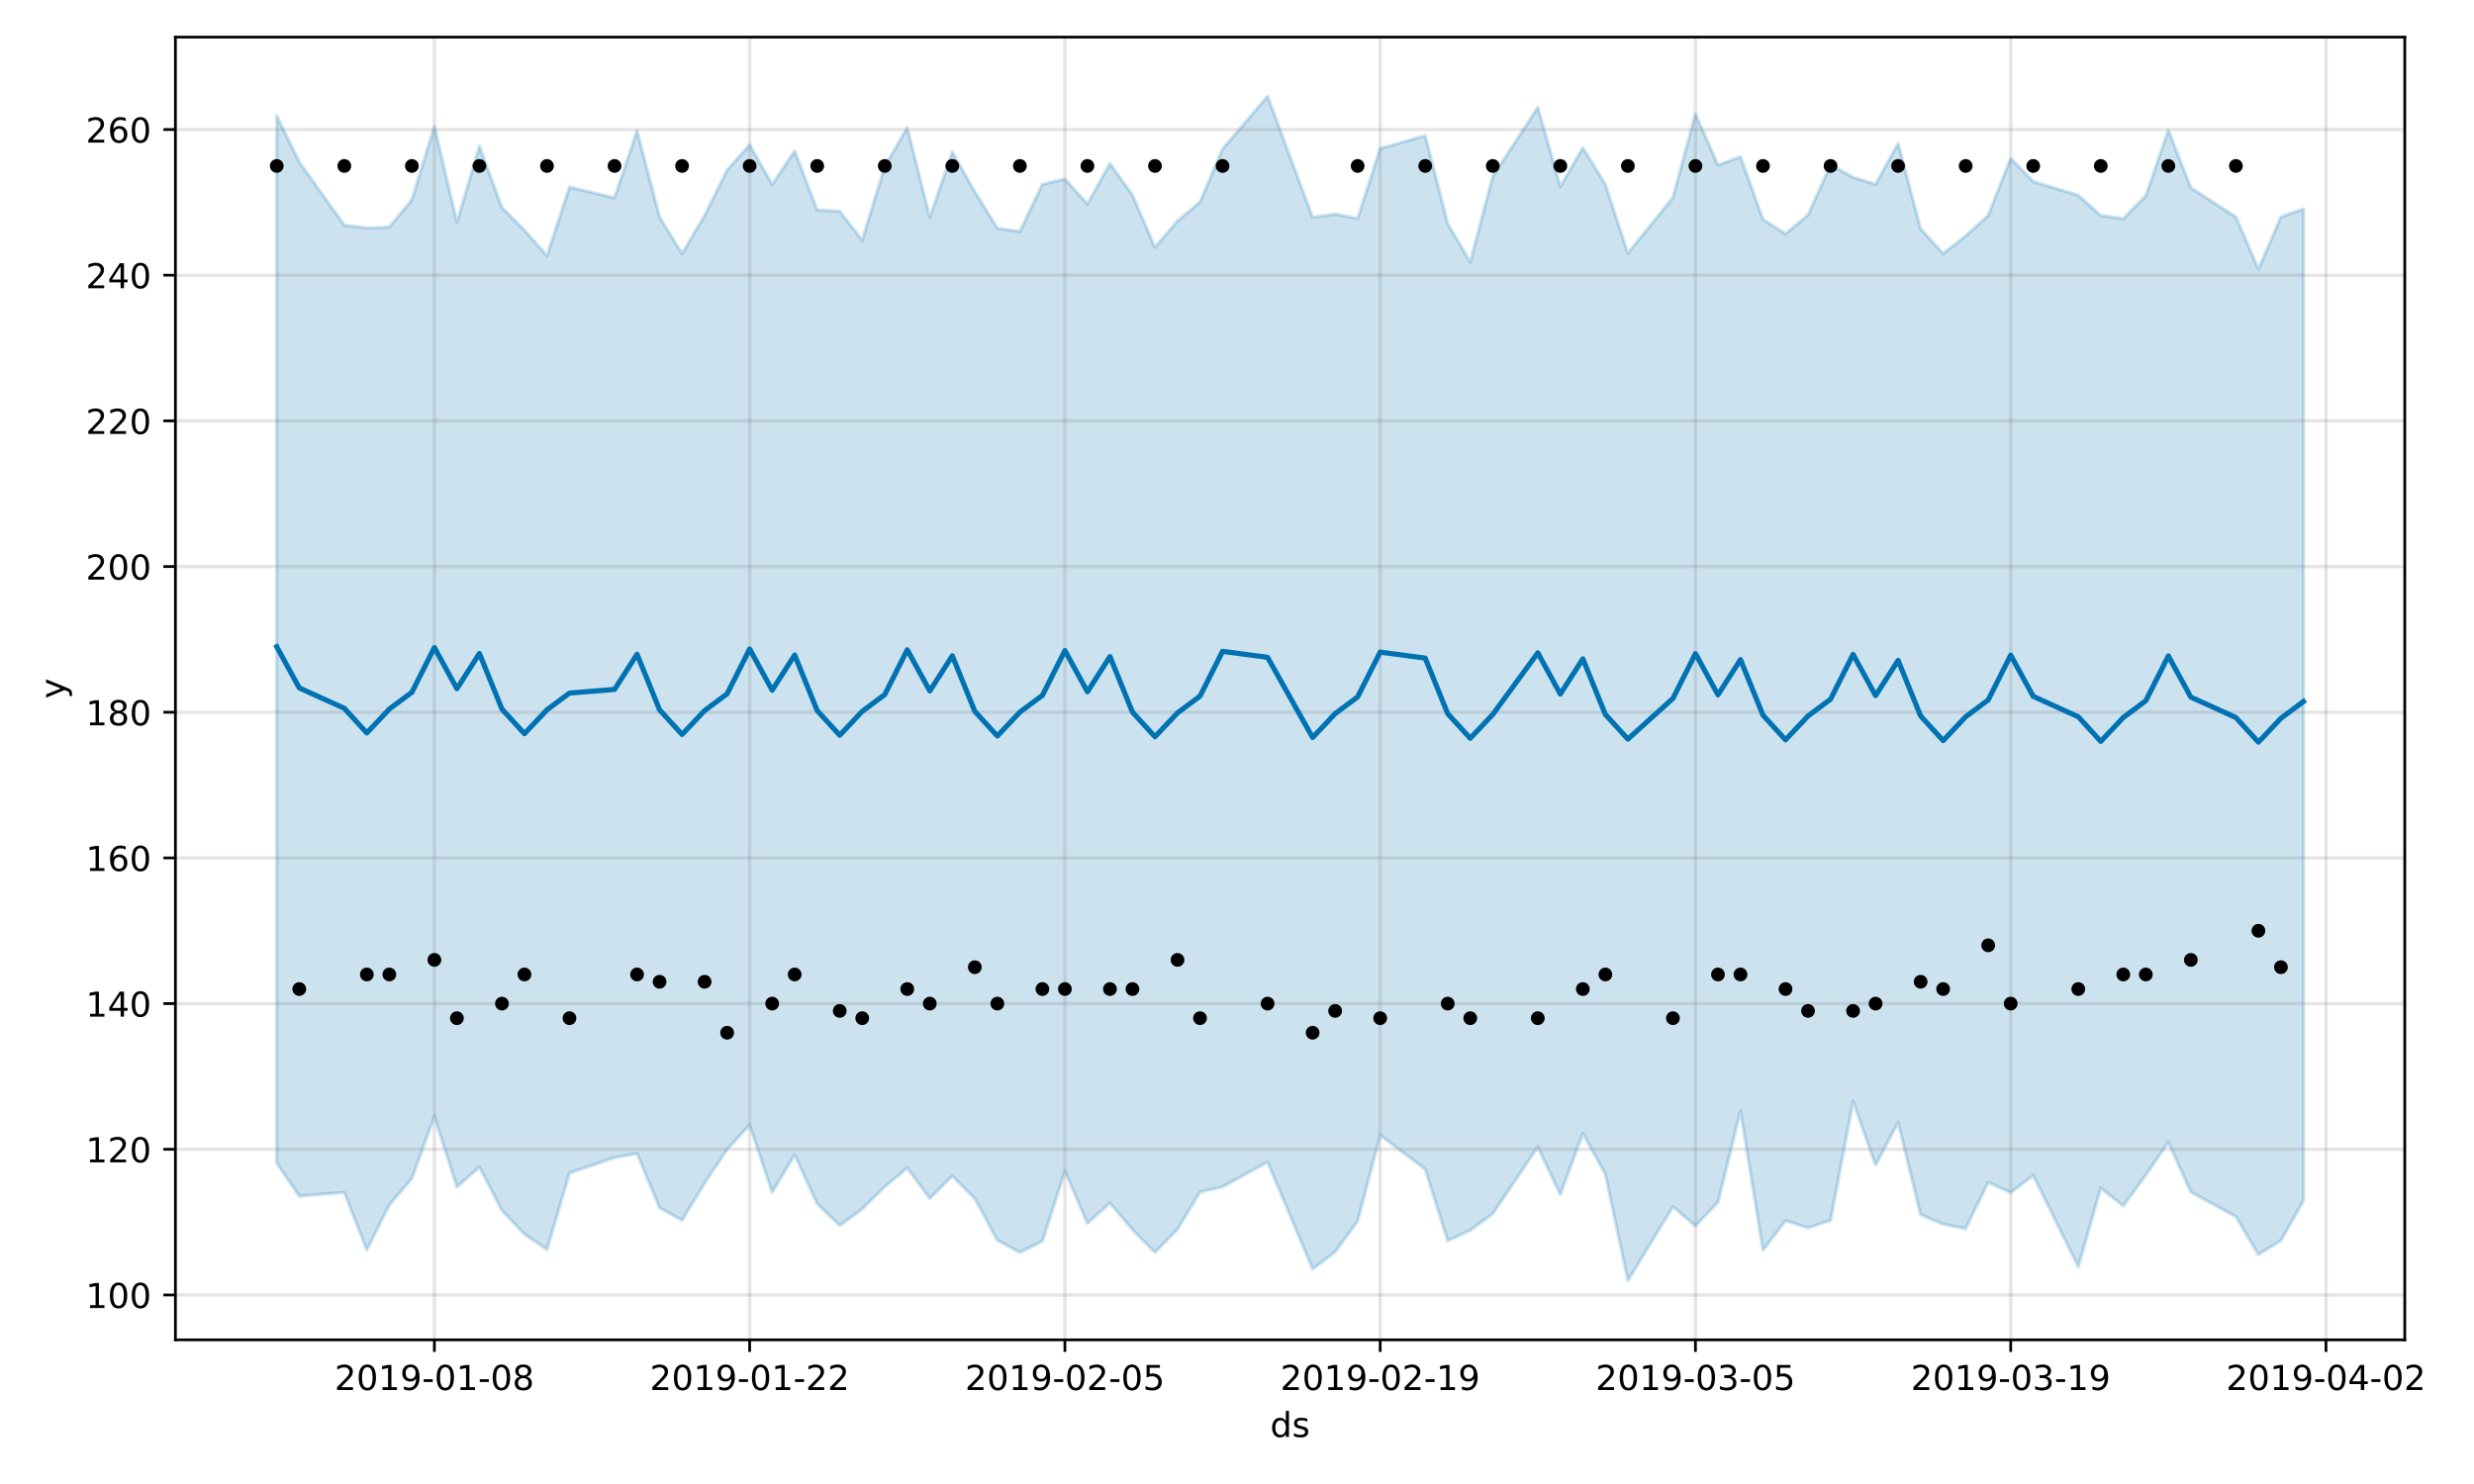<?xml version="1.0" encoding="utf-8" standalone="no"?>
<!DOCTYPE svg PUBLIC "-//W3C//DTD SVG 1.1//EN"
  "http://www.w3.org/Graphics/SVG/1.1/DTD/svg11.dtd">
<!-- Created with matplotlib (https://matplotlib.org/) -->
<svg height="432pt" version="1.1" viewBox="0 0 720 432" width="720pt" xmlns="http://www.w3.org/2000/svg" xmlns:xlink="http://www.w3.org/1999/xlink">
 <defs>
  <style type="text/css">
*{stroke-linecap:butt;stroke-linejoin:round;}
  </style>
 </defs>
 <g id="figure_1">
  <g id="patch_1">
   <path d="M 0 432 
L 720 432 
L 720 0 
L 0 0 
z
" style="fill:#ffffff;"/>
  </g>
  <g id="axes_1">
   <g id="patch_2">
    <path d="M 51.05 390.04 
L 699.857 390.04 
L 699.857 10.8 
L 51.05 10.8 
z
" style="fill:#ffffff;"/>
   </g>
   <g id="PolyCollection_1">
    <defs>
     <path d="M 80.541 -398.283 
L 80.541 -93.411 
L 87.095 -83.815 
L 100.202 -84.889 
L 106.756 -68.132 
L 113.309 -81.253 
L 119.863 -88.941 
L 126.417 -107.03 
L 132.97 -86.488 
L 139.524 -92.267 
L 146.077 -79.642 
L 152.631 -72.713 
L 159.185 -68.225 
L 165.738 -90.514 
L 178.845 -95.027 
L 185.399 -96.2 
L 191.953 -80.432 
L 198.506 -76.766 
L 205.06 -87.611 
L 211.613 -97.393 
L 218.167 -104.523 
L 224.721 -84.938 
L 231.274 -95.85 
L 237.828 -81.552 
L 244.381 -75.249 
L 250.935 -80.076 
L 257.489 -86.542 
L 264.042 -91.985 
L 270.596 -83.145 
L 277.15 -89.714 
L 283.703 -83.108 
L 290.257 -70.976 
L 296.81 -67.402 
L 303.364 -70.72 
L 309.918 -91.073 
L 316.471 -75.885 
L 323.025 -81.819 
L 329.578 -74.007 
L 336.132 -67.442 
L 342.686 -74.145 
L 349.239 -85.025 
L 355.793 -86.509 
L 368.9 -93.74 
L 382.007 -62.602 
L 388.561 -67.569 
L 395.114 -76.548 
L 401.668 -101.57 
L 414.775 -91.639 
L 421.329 -70.823 
L 427.883 -73.833 
L 434.436 -78.697 
L 447.543 -98.108 
L 454.097 -84.269 
L 460.651 -102.051 
L 467.204 -90.191 
L 473.758 -59.198 
L 486.865 -80.726 
L 493.419 -75.121 
L 499.972 -82.026 
L 506.526 -108.631 
L 513.079 -68.085 
L 519.633 -76.659 
L 526.187 -74.544 
L 532.74 -76.745 
L 539.294 -111.404 
L 545.847 -92.831 
L 552.401 -105.281 
L 558.955 -78.385 
L 565.508 -75.644 
L 572.062 -74.322 
L 578.616 -87.829 
L 585.169 -84.814 
L 591.723 -89.8 
L 604.83 -63.257 
L 611.384 -86.145 
L 617.937 -80.946 
L 624.491 -89.958 
L 631.044 -99.479 
L 637.598 -85.006 
L 650.705 -77.84 
L 657.259 -66.777 
L 663.812 -70.89 
L 670.366 -82.443 
L 670.366 -371.171 
L 670.366 -371.171 
L 663.812 -368.852 
L 657.259 -353.591 
L 650.705 -368.849 
L 637.598 -377.314 
L 631.044 -394.103 
L 624.491 -374.997 
L 617.937 -368.337 
L 611.384 -369.249 
L 604.83 -375.136 
L 591.723 -379.158 
L 585.169 -385.851 
L 578.616 -369.273 
L 572.062 -363.325 
L 565.508 -358.156 
L 558.955 -365.396 
L 552.401 -390.236 
L 545.847 -378.315 
L 539.294 -380.388 
L 532.74 -383.976 
L 526.187 -369.434 
L 519.633 -363.934 
L 513.079 -368.113 
L 506.526 -386.369 
L 499.972 -383.929 
L 493.419 -398.832 
L 486.865 -374.459 
L 473.758 -358.266 
L 467.204 -378.279 
L 460.651 -388.989 
L 454.097 -377.658 
L 447.543 -400.715 
L 434.436 -380.617 
L 427.883 -355.706 
L 421.329 -366.88 
L 414.775 -392.501 
L 401.668 -388.756 
L 395.114 -368.38 
L 388.561 -369.681 
L 382.007 -368.714 
L 368.9 -403.962 
L 355.793 -388.621 
L 349.239 -373.187 
L 342.686 -367.675 
L 336.132 -359.992 
L 329.578 -375.199 
L 323.025 -384.391 
L 316.471 -372.607 
L 309.918 -379.867 
L 303.364 -378.351 
L 296.81 -364.578 
L 290.257 -365.552 
L 283.703 -376.153 
L 277.15 -387.773 
L 270.596 -368.646 
L 264.042 -394.846 
L 257.489 -383.548 
L 250.935 -362.036 
L 244.381 -370.485 
L 237.828 -370.837 
L 231.274 -388.01 
L 224.721 -378.297 
L 218.167 -389.829 
L 211.613 -382.463 
L 205.06 -369.25 
L 198.506 -358.155 
L 191.953 -368.807 
L 185.399 -393.882 
L 178.845 -374.392 
L 165.738 -377.551 
L 159.185 -357.539 
L 152.631 -364.987 
L 146.077 -371.589 
L 139.524 -389.39 
L 132.97 -367.301 
L 126.417 -395.175 
L 119.863 -373.803 
L 113.309 -365.893 
L 106.756 -365.614 
L 100.202 -366.415 
L 87.095 -384.841 
L 80.541 -398.283 
z
" id="m021d2302e3" style="stroke:#0072b2;stroke-opacity:0.2;"/>
    </defs>
    <g clip-path="url(#p831da24e5c)">
     <use style="fill:#0072b2;fill-opacity:0.2;stroke:#0072b2;stroke-opacity:0.2;" x="0" xlink:href="#m021d2302e3" y="432"/>
    </g>
   </g>
   <g id="matplotlib.axis_1">
    <g id="xtick_1">
     <g id="line2d_1">
      <path clip-path="url(#p831da24e5c)" d="M 126.417 390.04 
L 126.417 10.8 
" style="fill:none;stroke:#808080;stroke-linecap:square;stroke-opacity:0.2;"/>
     </g>
     <g id="line2d_2">
      <defs>
       <path d="M 0 0 
L 0 3.5 
" id="m68bebc496b" style="stroke:#000000;stroke-width:0.8;"/>
      </defs>
      <g>
       <use style="stroke:#000000;stroke-width:0.8;" x="126.417" xlink:href="#m68bebc496b" y="390.04"/>
      </g>
     </g>
     <g id="text_1">
      <!-- 2019-01-08 -->
      <defs>
       <path d="M 19.188 8.297 
L 53.609 8.297 
L 53.609 0 
L 7.328 0 
L 7.328 8.297 
Q 12.938 14.109 22.625 23.891 
Q 32.328 33.688 34.812 36.531 
Q 39.547 41.844 41.422 45.531 
Q 43.312 49.219 43.312 52.781 
Q 43.312 58.594 39.234 62.25 
Q 35.156 65.922 28.609 65.922 
Q 23.969 65.922 18.812 64.312 
Q 13.672 62.703 7.812 59.422 
L 7.812 69.391 
Q 13.766 71.781 18.938 73 
Q 24.125 74.219 28.422 74.219 
Q 39.75 74.219 46.484 68.547 
Q 53.219 62.891 53.219 53.422 
Q 53.219 48.922 51.531 44.891 
Q 49.859 40.875 45.406 35.406 
Q 44.188 33.984 37.641 27.219 
Q 31.109 20.453 19.188 8.297 
z
" id="DejaVuSans-50"/>
       <path d="M 31.781 66.406 
Q 24.172 66.406 20.328 58.906 
Q 16.5 51.422 16.5 36.375 
Q 16.5 21.391 20.328 13.891 
Q 24.172 6.391 31.781 6.391 
Q 39.453 6.391 43.281 13.891 
Q 47.125 21.391 47.125 36.375 
Q 47.125 51.422 43.281 58.906 
Q 39.453 66.406 31.781 66.406 
z
M 31.781 74.219 
Q 44.047 74.219 50.516 64.516 
Q 56.984 54.828 56.984 36.375 
Q 56.984 17.969 50.516 8.266 
Q 44.047 -1.422 31.781 -1.422 
Q 19.531 -1.422 13.062 8.266 
Q 6.594 17.969 6.594 36.375 
Q 6.594 54.828 13.062 64.516 
Q 19.531 74.219 31.781 74.219 
z
" id="DejaVuSans-48"/>
       <path d="M 12.406 8.297 
L 28.516 8.297 
L 28.516 63.922 
L 10.984 60.406 
L 10.984 69.391 
L 28.422 72.906 
L 38.281 72.906 
L 38.281 8.297 
L 54.391 8.297 
L 54.391 0 
L 12.406 0 
z
" id="DejaVuSans-49"/>
       <path d="M 10.984 1.516 
L 10.984 10.5 
Q 14.703 8.734 18.5 7.812 
Q 22.312 6.891 25.984 6.891 
Q 35.75 6.891 40.891 13.453 
Q 46.047 20.016 46.781 33.406 
Q 43.953 29.203 39.594 26.953 
Q 35.25 24.703 29.984 24.703 
Q 19.047 24.703 12.672 31.312 
Q 6.297 37.938 6.297 49.422 
Q 6.297 60.641 12.938 67.422 
Q 19.578 74.219 30.609 74.219 
Q 43.266 74.219 49.922 64.516 
Q 56.594 54.828 56.594 36.375 
Q 56.594 19.141 48.406 8.859 
Q 40.234 -1.422 26.422 -1.422 
Q 22.703 -1.422 18.891 -0.688 
Q 15.094 0.047 10.984 1.516 
z
M 30.609 32.422 
Q 37.25 32.422 41.125 36.953 
Q 45.016 41.5 45.016 49.422 
Q 45.016 57.281 41.125 61.844 
Q 37.25 66.406 30.609 66.406 
Q 23.969 66.406 20.094 61.844 
Q 16.219 57.281 16.219 49.422 
Q 16.219 41.5 20.094 36.953 
Q 23.969 32.422 30.609 32.422 
z
" id="DejaVuSans-57"/>
       <path d="M 4.891 31.391 
L 31.203 31.391 
L 31.203 23.391 
L 4.891 23.391 
z
" id="DejaVuSans-45"/>
       <path d="M 31.781 34.625 
Q 24.75 34.625 20.719 30.859 
Q 16.703 27.094 16.703 20.516 
Q 16.703 13.922 20.719 10.156 
Q 24.75 6.391 31.781 6.391 
Q 38.812 6.391 42.859 10.172 
Q 46.922 13.969 46.922 20.516 
Q 46.922 27.094 42.891 30.859 
Q 38.875 34.625 31.781 34.625 
z
M 21.922 38.812 
Q 15.578 40.375 12.031 44.719 
Q 8.5 49.078 8.5 55.328 
Q 8.5 64.062 14.719 69.141 
Q 20.953 74.219 31.781 74.219 
Q 42.672 74.219 48.875 69.141 
Q 55.078 64.062 55.078 55.328 
Q 55.078 49.078 51.531 44.719 
Q 48 40.375 41.703 38.812 
Q 48.828 37.156 52.797 32.312 
Q 56.781 27.484 56.781 20.516 
Q 56.781 9.906 50.312 4.234 
Q 43.844 -1.422 31.781 -1.422 
Q 19.734 -1.422 13.25 4.234 
Q 6.781 9.906 6.781 20.516 
Q 6.781 27.484 10.781 32.312 
Q 14.797 37.156 21.922 38.812 
z
M 18.312 54.391 
Q 18.312 48.734 21.844 45.562 
Q 25.391 42.391 31.781 42.391 
Q 38.141 42.391 41.719 45.562 
Q 45.312 48.734 45.312 54.391 
Q 45.312 60.062 41.719 63.234 
Q 38.141 66.406 31.781 66.406 
Q 25.391 66.406 21.844 63.234 
Q 18.312 60.062 18.312 54.391 
z
" id="DejaVuSans-56"/>
      </defs>
      <g transform="translate(97.359 404.638)scale(0.1 -0.1)">
       <use xlink:href="#DejaVuSans-50"/>
       <use x="63.623" xlink:href="#DejaVuSans-48"/>
       <use x="127.246" xlink:href="#DejaVuSans-49"/>
       <use x="190.869" xlink:href="#DejaVuSans-57"/>
       <use x="254.492" xlink:href="#DejaVuSans-45"/>
       <use x="290.576" xlink:href="#DejaVuSans-48"/>
       <use x="354.199" xlink:href="#DejaVuSans-49"/>
       <use x="417.822" xlink:href="#DejaVuSans-45"/>
       <use x="453.906" xlink:href="#DejaVuSans-48"/>
       <use x="517.529" xlink:href="#DejaVuSans-56"/>
      </g>
     </g>
    </g>
    <g id="xtick_2">
     <g id="line2d_3">
      <path clip-path="url(#p831da24e5c)" d="M 218.167 390.04 
L 218.167 10.8 
" style="fill:none;stroke:#808080;stroke-linecap:square;stroke-opacity:0.2;"/>
     </g>
     <g id="line2d_4">
      <g>
       <use style="stroke:#000000;stroke-width:0.8;" x="218.167" xlink:href="#m68bebc496b" y="390.04"/>
      </g>
     </g>
     <g id="text_2">
      <!-- 2019-01-22 -->
      <g transform="translate(189.109 404.638)scale(0.1 -0.1)">
       <use xlink:href="#DejaVuSans-50"/>
       <use x="63.623" xlink:href="#DejaVuSans-48"/>
       <use x="127.246" xlink:href="#DejaVuSans-49"/>
       <use x="190.869" xlink:href="#DejaVuSans-57"/>
       <use x="254.492" xlink:href="#DejaVuSans-45"/>
       <use x="290.576" xlink:href="#DejaVuSans-48"/>
       <use x="354.199" xlink:href="#DejaVuSans-49"/>
       <use x="417.822" xlink:href="#DejaVuSans-45"/>
       <use x="453.906" xlink:href="#DejaVuSans-50"/>
       <use x="517.529" xlink:href="#DejaVuSans-50"/>
      </g>
     </g>
    </g>
    <g id="xtick_3">
     <g id="line2d_5">
      <path clip-path="url(#p831da24e5c)" d="M 309.918 390.04 
L 309.918 10.8 
" style="fill:none;stroke:#808080;stroke-linecap:square;stroke-opacity:0.2;"/>
     </g>
     <g id="line2d_6">
      <g>
       <use style="stroke:#000000;stroke-width:0.8;" x="309.918" xlink:href="#m68bebc496b" y="390.04"/>
      </g>
     </g>
     <g id="text_3">
      <!-- 2019-02-05 -->
      <defs>
       <path d="M 10.797 72.906 
L 49.516 72.906 
L 49.516 64.594 
L 19.828 64.594 
L 19.828 46.734 
Q 21.969 47.469 24.109 47.828 
Q 26.266 48.188 28.422 48.188 
Q 40.625 48.188 47.75 41.5 
Q 54.891 34.812 54.891 23.391 
Q 54.891 11.625 47.562 5.094 
Q 40.234 -1.422 26.906 -1.422 
Q 22.312 -1.422 17.547 -0.641 
Q 12.797 0.141 7.719 1.703 
L 7.719 11.625 
Q 12.109 9.234 16.797 8.062 
Q 21.484 6.891 26.703 6.891 
Q 35.156 6.891 40.078 11.328 
Q 45.016 15.766 45.016 23.391 
Q 45.016 31 40.078 35.438 
Q 35.156 39.891 26.703 39.891 
Q 22.75 39.891 18.812 39.016 
Q 14.891 38.141 10.797 36.281 
z
" id="DejaVuSans-53"/>
      </defs>
      <g transform="translate(280.86 404.638)scale(0.1 -0.1)">
       <use xlink:href="#DejaVuSans-50"/>
       <use x="63.623" xlink:href="#DejaVuSans-48"/>
       <use x="127.246" xlink:href="#DejaVuSans-49"/>
       <use x="190.869" xlink:href="#DejaVuSans-57"/>
       <use x="254.492" xlink:href="#DejaVuSans-45"/>
       <use x="290.576" xlink:href="#DejaVuSans-48"/>
       <use x="354.199" xlink:href="#DejaVuSans-50"/>
       <use x="417.822" xlink:href="#DejaVuSans-45"/>
       <use x="453.906" xlink:href="#DejaVuSans-48"/>
       <use x="517.529" xlink:href="#DejaVuSans-53"/>
      </g>
     </g>
    </g>
    <g id="xtick_4">
     <g id="line2d_7">
      <path clip-path="url(#p831da24e5c)" d="M 401.668 390.04 
L 401.668 10.8 
" style="fill:none;stroke:#808080;stroke-linecap:square;stroke-opacity:0.2;"/>
     </g>
     <g id="line2d_8">
      <g>
       <use style="stroke:#000000;stroke-width:0.8;" x="401.668" xlink:href="#m68bebc496b" y="390.04"/>
      </g>
     </g>
     <g id="text_4">
      <!-- 2019-02-19 -->
      <g transform="translate(372.61 404.638)scale(0.1 -0.1)">
       <use xlink:href="#DejaVuSans-50"/>
       <use x="63.623" xlink:href="#DejaVuSans-48"/>
       <use x="127.246" xlink:href="#DejaVuSans-49"/>
       <use x="190.869" xlink:href="#DejaVuSans-57"/>
       <use x="254.492" xlink:href="#DejaVuSans-45"/>
       <use x="290.576" xlink:href="#DejaVuSans-48"/>
       <use x="354.199" xlink:href="#DejaVuSans-50"/>
       <use x="417.822" xlink:href="#DejaVuSans-45"/>
       <use x="453.906" xlink:href="#DejaVuSans-49"/>
       <use x="517.529" xlink:href="#DejaVuSans-57"/>
      </g>
     </g>
    </g>
    <g id="xtick_5">
     <g id="line2d_9">
      <path clip-path="url(#p831da24e5c)" d="M 493.419 390.04 
L 493.419 10.8 
" style="fill:none;stroke:#808080;stroke-linecap:square;stroke-opacity:0.2;"/>
     </g>
     <g id="line2d_10">
      <g>
       <use style="stroke:#000000;stroke-width:0.8;" x="493.419" xlink:href="#m68bebc496b" y="390.04"/>
      </g>
     </g>
     <g id="text_5">
      <!-- 2019-03-05 -->
      <defs>
       <path d="M 40.578 39.312 
Q 47.656 37.797 51.625 33 
Q 55.609 28.219 55.609 21.188 
Q 55.609 10.406 48.188 4.484 
Q 40.766 -1.422 27.094 -1.422 
Q 22.516 -1.422 17.656 -0.516 
Q 12.797 0.391 7.625 2.203 
L 7.625 11.719 
Q 11.719 9.328 16.594 8.109 
Q 21.484 6.891 26.812 6.891 
Q 36.078 6.891 40.938 10.547 
Q 45.797 14.203 45.797 21.188 
Q 45.797 27.641 41.281 31.266 
Q 36.766 34.906 28.719 34.906 
L 20.219 34.906 
L 20.219 43.016 
L 29.109 43.016 
Q 36.375 43.016 40.234 45.922 
Q 44.094 48.828 44.094 54.297 
Q 44.094 59.906 40.109 62.906 
Q 36.141 65.922 28.719 65.922 
Q 24.656 65.922 20.016 65.031 
Q 15.375 64.156 9.812 62.312 
L 9.812 71.094 
Q 15.438 72.656 20.344 73.438 
Q 25.25 74.219 29.594 74.219 
Q 40.828 74.219 47.359 69.109 
Q 53.906 64.016 53.906 55.328 
Q 53.906 49.266 50.438 45.094 
Q 46.969 40.922 40.578 39.312 
z
" id="DejaVuSans-51"/>
      </defs>
      <g transform="translate(464.361 404.638)scale(0.1 -0.1)">
       <use xlink:href="#DejaVuSans-50"/>
       <use x="63.623" xlink:href="#DejaVuSans-48"/>
       <use x="127.246" xlink:href="#DejaVuSans-49"/>
       <use x="190.869" xlink:href="#DejaVuSans-57"/>
       <use x="254.492" xlink:href="#DejaVuSans-45"/>
       <use x="290.576" xlink:href="#DejaVuSans-48"/>
       <use x="354.199" xlink:href="#DejaVuSans-51"/>
       <use x="417.822" xlink:href="#DejaVuSans-45"/>
       <use x="453.906" xlink:href="#DejaVuSans-48"/>
       <use x="517.529" xlink:href="#DejaVuSans-53"/>
      </g>
     </g>
    </g>
    <g id="xtick_6">
     <g id="line2d_11">
      <path clip-path="url(#p831da24e5c)" d="M 585.169 390.04 
L 585.169 10.8 
" style="fill:none;stroke:#808080;stroke-linecap:square;stroke-opacity:0.2;"/>
     </g>
     <g id="line2d_12">
      <g>
       <use style="stroke:#000000;stroke-width:0.8;" x="585.169" xlink:href="#m68bebc496b" y="390.04"/>
      </g>
     </g>
     <g id="text_6">
      <!-- 2019-03-19 -->
      <g transform="translate(556.111 404.638)scale(0.1 -0.1)">
       <use xlink:href="#DejaVuSans-50"/>
       <use x="63.623" xlink:href="#DejaVuSans-48"/>
       <use x="127.246" xlink:href="#DejaVuSans-49"/>
       <use x="190.869" xlink:href="#DejaVuSans-57"/>
       <use x="254.492" xlink:href="#DejaVuSans-45"/>
       <use x="290.576" xlink:href="#DejaVuSans-48"/>
       <use x="354.199" xlink:href="#DejaVuSans-51"/>
       <use x="417.822" xlink:href="#DejaVuSans-45"/>
       <use x="453.906" xlink:href="#DejaVuSans-49"/>
       <use x="517.529" xlink:href="#DejaVuSans-57"/>
      </g>
     </g>
    </g>
    <g id="xtick_7">
     <g id="line2d_13">
      <path clip-path="url(#p831da24e5c)" d="M 676.92 390.04 
L 676.92 10.8 
" style="fill:none;stroke:#808080;stroke-linecap:square;stroke-opacity:0.2;"/>
     </g>
     <g id="line2d_14">
      <g>
       <use style="stroke:#000000;stroke-width:0.8;" x="676.92" xlink:href="#m68bebc496b" y="390.04"/>
      </g>
     </g>
     <g id="text_7">
      <!-- 2019-04-02 -->
      <defs>
       <path d="M 37.797 64.312 
L 12.891 25.391 
L 37.797 25.391 
z
M 35.203 72.906 
L 47.609 72.906 
L 47.609 25.391 
L 58.016 25.391 
L 58.016 17.188 
L 47.609 17.188 
L 47.609 0 
L 37.797 0 
L 37.797 17.188 
L 4.891 17.188 
L 4.891 26.703 
z
" id="DejaVuSans-52"/>
      </defs>
      <g transform="translate(647.862 404.638)scale(0.1 -0.1)">
       <use xlink:href="#DejaVuSans-50"/>
       <use x="63.623" xlink:href="#DejaVuSans-48"/>
       <use x="127.246" xlink:href="#DejaVuSans-49"/>
       <use x="190.869" xlink:href="#DejaVuSans-57"/>
       <use x="254.492" xlink:href="#DejaVuSans-45"/>
       <use x="290.576" xlink:href="#DejaVuSans-48"/>
       <use x="354.199" xlink:href="#DejaVuSans-52"/>
       <use x="417.822" xlink:href="#DejaVuSans-45"/>
       <use x="453.906" xlink:href="#DejaVuSans-48"/>
       <use x="517.529" xlink:href="#DejaVuSans-50"/>
      </g>
     </g>
    </g>
    <g id="text_8">
     <!-- ds -->
     <defs>
      <path d="M 45.406 46.391 
L 45.406 75.984 
L 54.391 75.984 
L 54.391 0 
L 45.406 0 
L 45.406 8.203 
Q 42.578 3.328 38.25 0.953 
Q 33.938 -1.422 27.875 -1.422 
Q 17.969 -1.422 11.734 6.484 
Q 5.516 14.406 5.516 27.297 
Q 5.516 40.188 11.734 48.094 
Q 17.969 56 27.875 56 
Q 33.938 56 38.25 53.625 
Q 42.578 51.266 45.406 46.391 
z
M 14.797 27.297 
Q 14.797 17.391 18.875 11.75 
Q 22.953 6.109 30.078 6.109 
Q 37.203 6.109 41.297 11.75 
Q 45.406 17.391 45.406 27.297 
Q 45.406 37.203 41.297 42.844 
Q 37.203 48.484 30.078 48.484 
Q 22.953 48.484 18.875 42.844 
Q 14.797 37.203 14.797 27.297 
z
" id="DejaVuSans-100"/>
      <path d="M 44.281 53.078 
L 44.281 44.578 
Q 40.484 46.531 36.375 47.5 
Q 32.281 48.484 27.875 48.484 
Q 21.188 48.484 17.844 46.438 
Q 14.5 44.391 14.5 40.281 
Q 14.5 37.156 16.891 35.375 
Q 19.281 33.594 26.516 31.984 
L 29.594 31.297 
Q 39.156 29.25 43.188 25.516 
Q 47.219 21.781 47.219 15.094 
Q 47.219 7.469 41.188 3.016 
Q 35.156 -1.422 24.609 -1.422 
Q 20.219 -1.422 15.453 -0.562 
Q 10.688 0.297 5.422 2 
L 5.422 11.281 
Q 10.406 8.688 15.234 7.391 
Q 20.062 6.109 24.812 6.109 
Q 31.156 6.109 34.562 8.281 
Q 37.984 10.453 37.984 14.406 
Q 37.984 18.062 35.516 20.016 
Q 33.062 21.969 24.703 23.781 
L 21.578 24.516 
Q 13.234 26.266 9.516 29.906 
Q 5.812 33.547 5.812 39.891 
Q 5.812 47.609 11.281 51.797 
Q 16.75 56 26.812 56 
Q 31.781 56 36.172 55.266 
Q 40.578 54.547 44.281 53.078 
z
" id="DejaVuSans-115"/>
     </defs>
     <g transform="translate(369.675 418.317)scale(0.1 -0.1)">
      <use xlink:href="#DejaVuSans-100"/>
      <use x="63.477" xlink:href="#DejaVuSans-115"/>
     </g>
    </g>
   </g>
   <g id="matplotlib.axis_2">
    <g id="ytick_1">
     <g id="line2d_15">
      <path clip-path="url(#p831da24e5c)" d="M 51.05 376.971 
L 699.857 376.971 
" style="fill:none;stroke:#808080;stroke-linecap:square;stroke-opacity:0.2;"/>
     </g>
     <g id="line2d_16">
      <defs>
       <path d="M 0 0 
L -3.5 0 
" id="me856d82408" style="stroke:#000000;stroke-width:0.8;"/>
      </defs>
      <g>
       <use style="stroke:#000000;stroke-width:0.8;" x="51.05" xlink:href="#me856d82408" y="376.971"/>
      </g>
     </g>
     <g id="text_9">
      <!-- 100 -->
      <g transform="translate(24.962 380.77)scale(0.1 -0.1)">
       <use xlink:href="#DejaVuSans-49"/>
       <use x="63.623" xlink:href="#DejaVuSans-48"/>
       <use x="127.246" xlink:href="#DejaVuSans-48"/>
      </g>
     </g>
    </g>
    <g id="ytick_2">
     <g id="line2d_17">
      <path clip-path="url(#p831da24e5c)" d="M 51.05 334.563 
L 699.857 334.563 
" style="fill:none;stroke:#808080;stroke-linecap:square;stroke-opacity:0.2;"/>
     </g>
     <g id="line2d_18">
      <g>
       <use style="stroke:#000000;stroke-width:0.8;" x="51.05" xlink:href="#me856d82408" y="334.563"/>
      </g>
     </g>
     <g id="text_10">
      <!-- 120 -->
      <g transform="translate(24.962 338.362)scale(0.1 -0.1)">
       <use xlink:href="#DejaVuSans-49"/>
       <use x="63.623" xlink:href="#DejaVuSans-50"/>
       <use x="127.246" xlink:href="#DejaVuSans-48"/>
      </g>
     </g>
    </g>
    <g id="ytick_3">
     <g id="line2d_19">
      <path clip-path="url(#p831da24e5c)" d="M 51.05 292.154 
L 699.857 292.154 
" style="fill:none;stroke:#808080;stroke-linecap:square;stroke-opacity:0.2;"/>
     </g>
     <g id="line2d_20">
      <g>
       <use style="stroke:#000000;stroke-width:0.8;" x="51.05" xlink:href="#me856d82408" y="292.154"/>
      </g>
     </g>
     <g id="text_11">
      <!-- 140 -->
      <g transform="translate(24.962 295.954)scale(0.1 -0.1)">
       <use xlink:href="#DejaVuSans-49"/>
       <use x="63.623" xlink:href="#DejaVuSans-52"/>
       <use x="127.246" xlink:href="#DejaVuSans-48"/>
      </g>
     </g>
    </g>
    <g id="ytick_4">
     <g id="line2d_21">
      <path clip-path="url(#p831da24e5c)" d="M 51.05 249.746 
L 699.857 249.746 
" style="fill:none;stroke:#808080;stroke-linecap:square;stroke-opacity:0.2;"/>
     </g>
     <g id="line2d_22">
      <g>
       <use style="stroke:#000000;stroke-width:0.8;" x="51.05" xlink:href="#me856d82408" y="249.746"/>
      </g>
     </g>
     <g id="text_12">
      <!-- 160 -->
      <defs>
       <path d="M 33.016 40.375 
Q 26.375 40.375 22.484 35.828 
Q 18.609 31.297 18.609 23.391 
Q 18.609 15.531 22.484 10.953 
Q 26.375 6.391 33.016 6.391 
Q 39.656 6.391 43.531 10.953 
Q 47.406 15.531 47.406 23.391 
Q 47.406 31.297 43.531 35.828 
Q 39.656 40.375 33.016 40.375 
z
M 52.594 71.297 
L 52.594 62.312 
Q 48.875 64.062 45.094 64.984 
Q 41.312 65.922 37.594 65.922 
Q 27.828 65.922 22.672 59.328 
Q 17.531 52.734 16.797 39.406 
Q 19.672 43.656 24.016 45.922 
Q 28.375 48.188 33.594 48.188 
Q 44.578 48.188 50.953 41.516 
Q 57.328 34.859 57.328 23.391 
Q 57.328 12.156 50.688 5.359 
Q 44.047 -1.422 33.016 -1.422 
Q 20.359 -1.422 13.672 8.266 
Q 6.984 17.969 6.984 36.375 
Q 6.984 53.656 15.188 63.938 
Q 23.391 74.219 37.203 74.219 
Q 40.922 74.219 44.703 73.484 
Q 48.484 72.75 52.594 71.297 
z
" id="DejaVuSans-54"/>
      </defs>
      <g transform="translate(24.962 253.545)scale(0.1 -0.1)">
       <use xlink:href="#DejaVuSans-49"/>
       <use x="63.623" xlink:href="#DejaVuSans-54"/>
       <use x="127.246" xlink:href="#DejaVuSans-48"/>
      </g>
     </g>
    </g>
    <g id="ytick_5">
     <g id="line2d_23">
      <path clip-path="url(#p831da24e5c)" d="M 51.05 207.338 
L 699.857 207.338 
" style="fill:none;stroke:#808080;stroke-linecap:square;stroke-opacity:0.2;"/>
     </g>
     <g id="line2d_24">
      <g>
       <use style="stroke:#000000;stroke-width:0.8;" x="51.05" xlink:href="#me856d82408" y="207.338"/>
      </g>
     </g>
     <g id="text_13">
      <!-- 180 -->
      <g transform="translate(24.962 211.137)scale(0.1 -0.1)">
       <use xlink:href="#DejaVuSans-49"/>
       <use x="63.623" xlink:href="#DejaVuSans-56"/>
       <use x="127.246" xlink:href="#DejaVuSans-48"/>
      </g>
     </g>
    </g>
    <g id="ytick_6">
     <g id="line2d_25">
      <path clip-path="url(#p831da24e5c)" d="M 51.05 164.93 
L 699.857 164.93 
" style="fill:none;stroke:#808080;stroke-linecap:square;stroke-opacity:0.2;"/>
     </g>
     <g id="line2d_26">
      <g>
       <use style="stroke:#000000;stroke-width:0.8;" x="51.05" xlink:href="#me856d82408" y="164.93"/>
      </g>
     </g>
     <g id="text_14">
      <!-- 200 -->
      <g transform="translate(24.962 168.729)scale(0.1 -0.1)">
       <use xlink:href="#DejaVuSans-50"/>
       <use x="63.623" xlink:href="#DejaVuSans-48"/>
       <use x="127.246" xlink:href="#DejaVuSans-48"/>
      </g>
     </g>
    </g>
    <g id="ytick_7">
     <g id="line2d_27">
      <path clip-path="url(#p831da24e5c)" d="M 51.05 122.521 
L 699.857 122.521 
" style="fill:none;stroke:#808080;stroke-linecap:square;stroke-opacity:0.2;"/>
     </g>
     <g id="line2d_28">
      <g>
       <use style="stroke:#000000;stroke-width:0.8;" x="51.05" xlink:href="#me856d82408" y="122.521"/>
      </g>
     </g>
     <g id="text_15">
      <!-- 220 -->
      <g transform="translate(24.962 126.32)scale(0.1 -0.1)">
       <use xlink:href="#DejaVuSans-50"/>
       <use x="63.623" xlink:href="#DejaVuSans-50"/>
       <use x="127.246" xlink:href="#DejaVuSans-48"/>
      </g>
     </g>
    </g>
    <g id="ytick_8">
     <g id="line2d_29">
      <path clip-path="url(#p831da24e5c)" d="M 51.05 80.113 
L 699.857 80.113 
" style="fill:none;stroke:#808080;stroke-linecap:square;stroke-opacity:0.2;"/>
     </g>
     <g id="line2d_30">
      <g>
       <use style="stroke:#000000;stroke-width:0.8;" x="51.05" xlink:href="#me856d82408" y="80.113"/>
      </g>
     </g>
     <g id="text_16">
      <!-- 240 -->
      <g transform="translate(24.962 83.912)scale(0.1 -0.1)">
       <use xlink:href="#DejaVuSans-50"/>
       <use x="63.623" xlink:href="#DejaVuSans-52"/>
       <use x="127.246" xlink:href="#DejaVuSans-48"/>
      </g>
     </g>
    </g>
    <g id="ytick_9">
     <g id="line2d_31">
      <path clip-path="url(#p831da24e5c)" d="M 51.05 37.705 
L 699.857 37.705 
" style="fill:none;stroke:#808080;stroke-linecap:square;stroke-opacity:0.2;"/>
     </g>
     <g id="line2d_32">
      <g>
       <use style="stroke:#000000;stroke-width:0.8;" x="51.05" xlink:href="#me856d82408" y="37.705"/>
      </g>
     </g>
     <g id="text_17">
      <!-- 260 -->
      <g transform="translate(24.962 41.504)scale(0.1 -0.1)">
       <use xlink:href="#DejaVuSans-50"/>
       <use x="63.623" xlink:href="#DejaVuSans-54"/>
       <use x="127.246" xlink:href="#DejaVuSans-48"/>
      </g>
     </g>
    </g>
    <g id="text_18">
     <!-- y -->
     <defs>
      <path d="M 32.172 -5.078 
Q 28.375 -14.844 24.75 -17.812 
Q 21.141 -20.797 15.094 -20.797 
L 7.906 -20.797 
L 7.906 -13.281 
L 13.188 -13.281 
Q 16.891 -13.281 18.938 -11.516 
Q 21 -9.766 23.484 -3.219 
L 25.094 0.875 
L 2.984 54.688 
L 12.5 54.688 
L 29.594 11.922 
L 46.688 54.688 
L 56.203 54.688 
z
" id="DejaVuSans-121"/>
     </defs>
     <g transform="translate(18.883 203.379)rotate(-90)scale(0.1 -0.1)">
      <use xlink:href="#DejaVuSans-121"/>
     </g>
    </g>
   </g>
   <g id="line2d_33">
    <defs>
     <path d="M 0 1.5 
C 0.398 1.5 0.779 1.342 1.061 1.061 
C 1.342 0.779 1.5 0.398 1.5 0 
C 1.5 -0.398 1.342 -0.779 1.061 -1.061 
C 0.779 -1.342 0.398 -1.5 0 -1.5 
C -0.398 -1.5 -0.779 -1.342 -1.061 -1.061 
C -1.342 -0.779 -1.5 -0.398 -1.5 0 
C -1.5 0.398 -1.342 0.779 -1.061 1.061 
C -0.779 1.342 -0.398 1.5 0 1.5 
z
" id="m045c9228ea" style="stroke:#000000;"/>
    </defs>
    <g clip-path="url(#p831da24e5c)">
     <use style="stroke:#000000;" x="80.541" xlink:href="#m045c9228ea" y="48.307"/>
     <use style="stroke:#000000;" x="87.095" xlink:href="#m045c9228ea" y="287.913"/>
     <use style="stroke:#000000;" x="100.202" xlink:href="#m045c9228ea" y="48.307"/>
     <use style="stroke:#000000;" x="106.756" xlink:href="#m045c9228ea" y="283.673"/>
     <use style="stroke:#000000;" x="113.309" xlink:href="#m045c9228ea" y="283.673"/>
     <use style="stroke:#000000;" x="119.863" xlink:href="#m045c9228ea" y="48.307"/>
     <use style="stroke:#000000;" x="126.417" xlink:href="#m045c9228ea" y="279.432"/>
     <use style="stroke:#000000;" x="132.97" xlink:href="#m045c9228ea" y="296.395"/>
     <use style="stroke:#000000;" x="139.524" xlink:href="#m045c9228ea" y="48.307"/>
     <use style="stroke:#000000;" x="146.077" xlink:href="#m045c9228ea" y="292.154"/>
     <use style="stroke:#000000;" x="152.631" xlink:href="#m045c9228ea" y="283.673"/>
     <use style="stroke:#000000;" x="159.185" xlink:href="#m045c9228ea" y="48.307"/>
     <use style="stroke:#000000;" x="165.738" xlink:href="#m045c9228ea" y="296.395"/>
     <use style="stroke:#000000;" x="178.845" xlink:href="#m045c9228ea" y="48.307"/>
     <use style="stroke:#000000;" x="185.399" xlink:href="#m045c9228ea" y="283.673"/>
     <use style="stroke:#000000;" x="191.953" xlink:href="#m045c9228ea" y="285.793"/>
     <use style="stroke:#000000;" x="198.506" xlink:href="#m045c9228ea" y="48.307"/>
     <use style="stroke:#000000;" x="205.06" xlink:href="#m045c9228ea" y="285.793"/>
     <use style="stroke:#000000;" x="211.613" xlink:href="#m045c9228ea" y="300.636"/>
     <use style="stroke:#000000;" x="218.167" xlink:href="#m045c9228ea" y="48.307"/>
     <use style="stroke:#000000;" x="224.721" xlink:href="#m045c9228ea" y="292.154"/>
     <use style="stroke:#000000;" x="231.274" xlink:href="#m045c9228ea" y="283.673"/>
     <use style="stroke:#000000;" x="237.828" xlink:href="#m045c9228ea" y="48.307"/>
     <use style="stroke:#000000;" x="244.381" xlink:href="#m045c9228ea" y="294.275"/>
     <use style="stroke:#000000;" x="250.935" xlink:href="#m045c9228ea" y="296.395"/>
     <use style="stroke:#000000;" x="257.489" xlink:href="#m045c9228ea" y="48.307"/>
     <use style="stroke:#000000;" x="264.042" xlink:href="#m045c9228ea" y="287.913"/>
     <use style="stroke:#000000;" x="270.596" xlink:href="#m045c9228ea" y="292.154"/>
     <use style="stroke:#000000;" x="277.15" xlink:href="#m045c9228ea" y="48.307"/>
     <use style="stroke:#000000;" x="283.703" xlink:href="#m045c9228ea" y="281.552"/>
     <use style="stroke:#000000;" x="290.257" xlink:href="#m045c9228ea" y="292.154"/>
     <use style="stroke:#000000;" x="296.81" xlink:href="#m045c9228ea" y="48.307"/>
     <use style="stroke:#000000;" x="303.364" xlink:href="#m045c9228ea" y="287.913"/>
     <use style="stroke:#000000;" x="309.918" xlink:href="#m045c9228ea" y="287.913"/>
     <use style="stroke:#000000;" x="316.471" xlink:href="#m045c9228ea" y="48.307"/>
     <use style="stroke:#000000;" x="323.025" xlink:href="#m045c9228ea" y="287.913"/>
     <use style="stroke:#000000;" x="329.578" xlink:href="#m045c9228ea" y="287.913"/>
     <use style="stroke:#000000;" x="336.132" xlink:href="#m045c9228ea" y="48.307"/>
     <use style="stroke:#000000;" x="342.686" xlink:href="#m045c9228ea" y="279.432"/>
     <use style="stroke:#000000;" x="349.239" xlink:href="#m045c9228ea" y="296.395"/>
     <use style="stroke:#000000;" x="355.793" xlink:href="#m045c9228ea" y="48.307"/>
     <use style="stroke:#000000;" x="368.9" xlink:href="#m045c9228ea" y="292.154"/>
     <use style="stroke:#000000;" x="382.007" xlink:href="#m045c9228ea" y="300.636"/>
     <use style="stroke:#000000;" x="388.561" xlink:href="#m045c9228ea" y="294.275"/>
     <use style="stroke:#000000;" x="395.114" xlink:href="#m045c9228ea" y="48.307"/>
     <use style="stroke:#000000;" x="401.668" xlink:href="#m045c9228ea" y="296.395"/>
     <use style="stroke:#000000;" x="414.775" xlink:href="#m045c9228ea" y="48.307"/>
     <use style="stroke:#000000;" x="421.329" xlink:href="#m045c9228ea" y="292.154"/>
     <use style="stroke:#000000;" x="427.883" xlink:href="#m045c9228ea" y="296.395"/>
     <use style="stroke:#000000;" x="434.436" xlink:href="#m045c9228ea" y="48.307"/>
     <use style="stroke:#000000;" x="447.543" xlink:href="#m045c9228ea" y="296.395"/>
     <use style="stroke:#000000;" x="454.097" xlink:href="#m045c9228ea" y="48.307"/>
     <use style="stroke:#000000;" x="460.651" xlink:href="#m045c9228ea" y="287.913"/>
     <use style="stroke:#000000;" x="467.204" xlink:href="#m045c9228ea" y="283.673"/>
     <use style="stroke:#000000;" x="473.758" xlink:href="#m045c9228ea" y="48.307"/>
     <use style="stroke:#000000;" x="486.865" xlink:href="#m045c9228ea" y="296.395"/>
     <use style="stroke:#000000;" x="493.419" xlink:href="#m045c9228ea" y="48.307"/>
     <use style="stroke:#000000;" x="499.972" xlink:href="#m045c9228ea" y="283.673"/>
     <use style="stroke:#000000;" x="506.526" xlink:href="#m045c9228ea" y="283.673"/>
     <use style="stroke:#000000;" x="513.079" xlink:href="#m045c9228ea" y="48.307"/>
     <use style="stroke:#000000;" x="519.633" xlink:href="#m045c9228ea" y="287.913"/>
     <use style="stroke:#000000;" x="526.187" xlink:href="#m045c9228ea" y="294.275"/>
     <use style="stroke:#000000;" x="532.74" xlink:href="#m045c9228ea" y="48.307"/>
     <use style="stroke:#000000;" x="539.294" xlink:href="#m045c9228ea" y="294.275"/>
     <use style="stroke:#000000;" x="545.847" xlink:href="#m045c9228ea" y="292.154"/>
     <use style="stroke:#000000;" x="552.401" xlink:href="#m045c9228ea" y="48.307"/>
     <use style="stroke:#000000;" x="558.955" xlink:href="#m045c9228ea" y="285.793"/>
     <use style="stroke:#000000;" x="565.508" xlink:href="#m045c9228ea" y="287.913"/>
     <use style="stroke:#000000;" x="572.062" xlink:href="#m045c9228ea" y="48.307"/>
     <use style="stroke:#000000;" x="578.616" xlink:href="#m045c9228ea" y="275.191"/>
     <use style="stroke:#000000;" x="585.169" xlink:href="#m045c9228ea" y="292.154"/>
     <use style="stroke:#000000;" x="591.723" xlink:href="#m045c9228ea" y="48.307"/>
     <use style="stroke:#000000;" x="604.83" xlink:href="#m045c9228ea" y="287.913"/>
     <use style="stroke:#000000;" x="611.384" xlink:href="#m045c9228ea" y="48.307"/>
     <use style="stroke:#000000;" x="617.937" xlink:href="#m045c9228ea" y="283.673"/>
     <use style="stroke:#000000;" x="624.491" xlink:href="#m045c9228ea" y="283.673"/>
     <use style="stroke:#000000;" x="631.044" xlink:href="#m045c9228ea" y="48.307"/>
     <use style="stroke:#000000;" x="637.598" xlink:href="#m045c9228ea" y="279.432"/>
     <use style="stroke:#000000;" x="650.705" xlink:href="#m045c9228ea" y="48.307"/>
     <use style="stroke:#000000;" x="657.259" xlink:href="#m045c9228ea" y="270.95"/>
     <use style="stroke:#000000;" x="663.812" xlink:href="#m045c9228ea" y="281.552"/>
    </g>
   </g>
   <g id="line2d_34">
    <path clip-path="url(#p831da24e5c)" d="M 80.541 188.267 
L 87.095 200.254 
L 100.202 206.192 
L 106.756 213.356 
L 113.309 206.405 
L 119.863 201.532 
L 126.417 188.49 
L 132.97 200.477 
L 139.524 190.236 
L 146.077 206.416 
L 152.631 213.579 
L 159.185 206.629 
L 165.738 201.755 
L 178.845 200.701 
L 185.399 190.46 
L 191.953 206.639 
L 198.506 213.803 
L 205.06 206.853 
L 211.613 201.979 
L 218.167 188.937 
L 224.721 200.925 
L 231.274 190.683 
L 237.828 206.863 
L 244.381 214.027 
L 250.935 207.076 
L 257.489 202.203 
L 264.042 189.161 
L 270.596 201.148 
L 277.15 190.907 
L 283.703 207.086 
L 290.257 214.25 
L 296.81 207.3 
L 303.364 202.426 
L 309.918 189.385 
L 316.471 201.372 
L 323.025 191.131 
L 329.578 207.31 
L 336.132 214.474 
L 342.686 207.524 
L 349.239 202.65 
L 355.793 189.608 
L 368.9 191.354 
L 382.007 214.697 
L 388.561 207.747 
L 395.114 202.874 
L 401.668 189.832 
L 414.775 191.578 
L 421.329 207.757 
L 427.883 214.921 
L 434.436 207.971 
L 447.543 190.056 
L 454.097 202.043 
L 460.651 191.802 
L 467.204 207.981 
L 473.758 215.145 
L 486.865 203.321 
L 493.419 190.279 
L 499.972 202.266 
L 506.526 192.025 
L 513.079 208.205 
L 519.633 215.368 
L 526.187 208.418 
L 532.74 203.544 
L 539.294 190.503 
L 545.847 202.49 
L 552.401 192.249 
L 558.955 208.428 
L 565.508 215.592 
L 572.062 208.642 
L 578.616 203.768 
L 585.169 190.726 
L 591.723 202.714 
L 604.83 208.652 
L 611.384 215.816 
L 617.937 208.865 
L 624.491 203.992 
L 631.044 190.95 
L 637.598 202.937 
L 650.705 208.875 
L 657.259 216.039 
L 663.812 209.089 
L 670.366 204.215 
" style="fill:none;stroke:#0072b2;stroke-linecap:square;stroke-width:1.5;"/>
   </g>
   <g id="patch_3">
    <path d="M 51.05 390.04 
L 51.05 10.8 
" style="fill:none;stroke:#000000;stroke-linecap:square;stroke-linejoin:miter;stroke-width:0.8;"/>
   </g>
   <g id="patch_4">
    <path d="M 699.857 390.04 
L 699.857 10.8 
" style="fill:none;stroke:#000000;stroke-linecap:square;stroke-linejoin:miter;stroke-width:0.8;"/>
   </g>
   <g id="patch_5">
    <path d="M 51.05 390.04 
L 699.857 390.04 
" style="fill:none;stroke:#000000;stroke-linecap:square;stroke-linejoin:miter;stroke-width:0.8;"/>
   </g>
   <g id="patch_6">
    <path d="M 51.05 10.8 
L 699.857 10.8 
" style="fill:none;stroke:#000000;stroke-linecap:square;stroke-linejoin:miter;stroke-width:0.8;"/>
   </g>
  </g>
 </g>
 <defs>
  <clipPath id="p831da24e5c">
   <rect height="379.24" width="648.807" x="51.05" y="10.8"/>
  </clipPath>
 </defs>
</svg>

